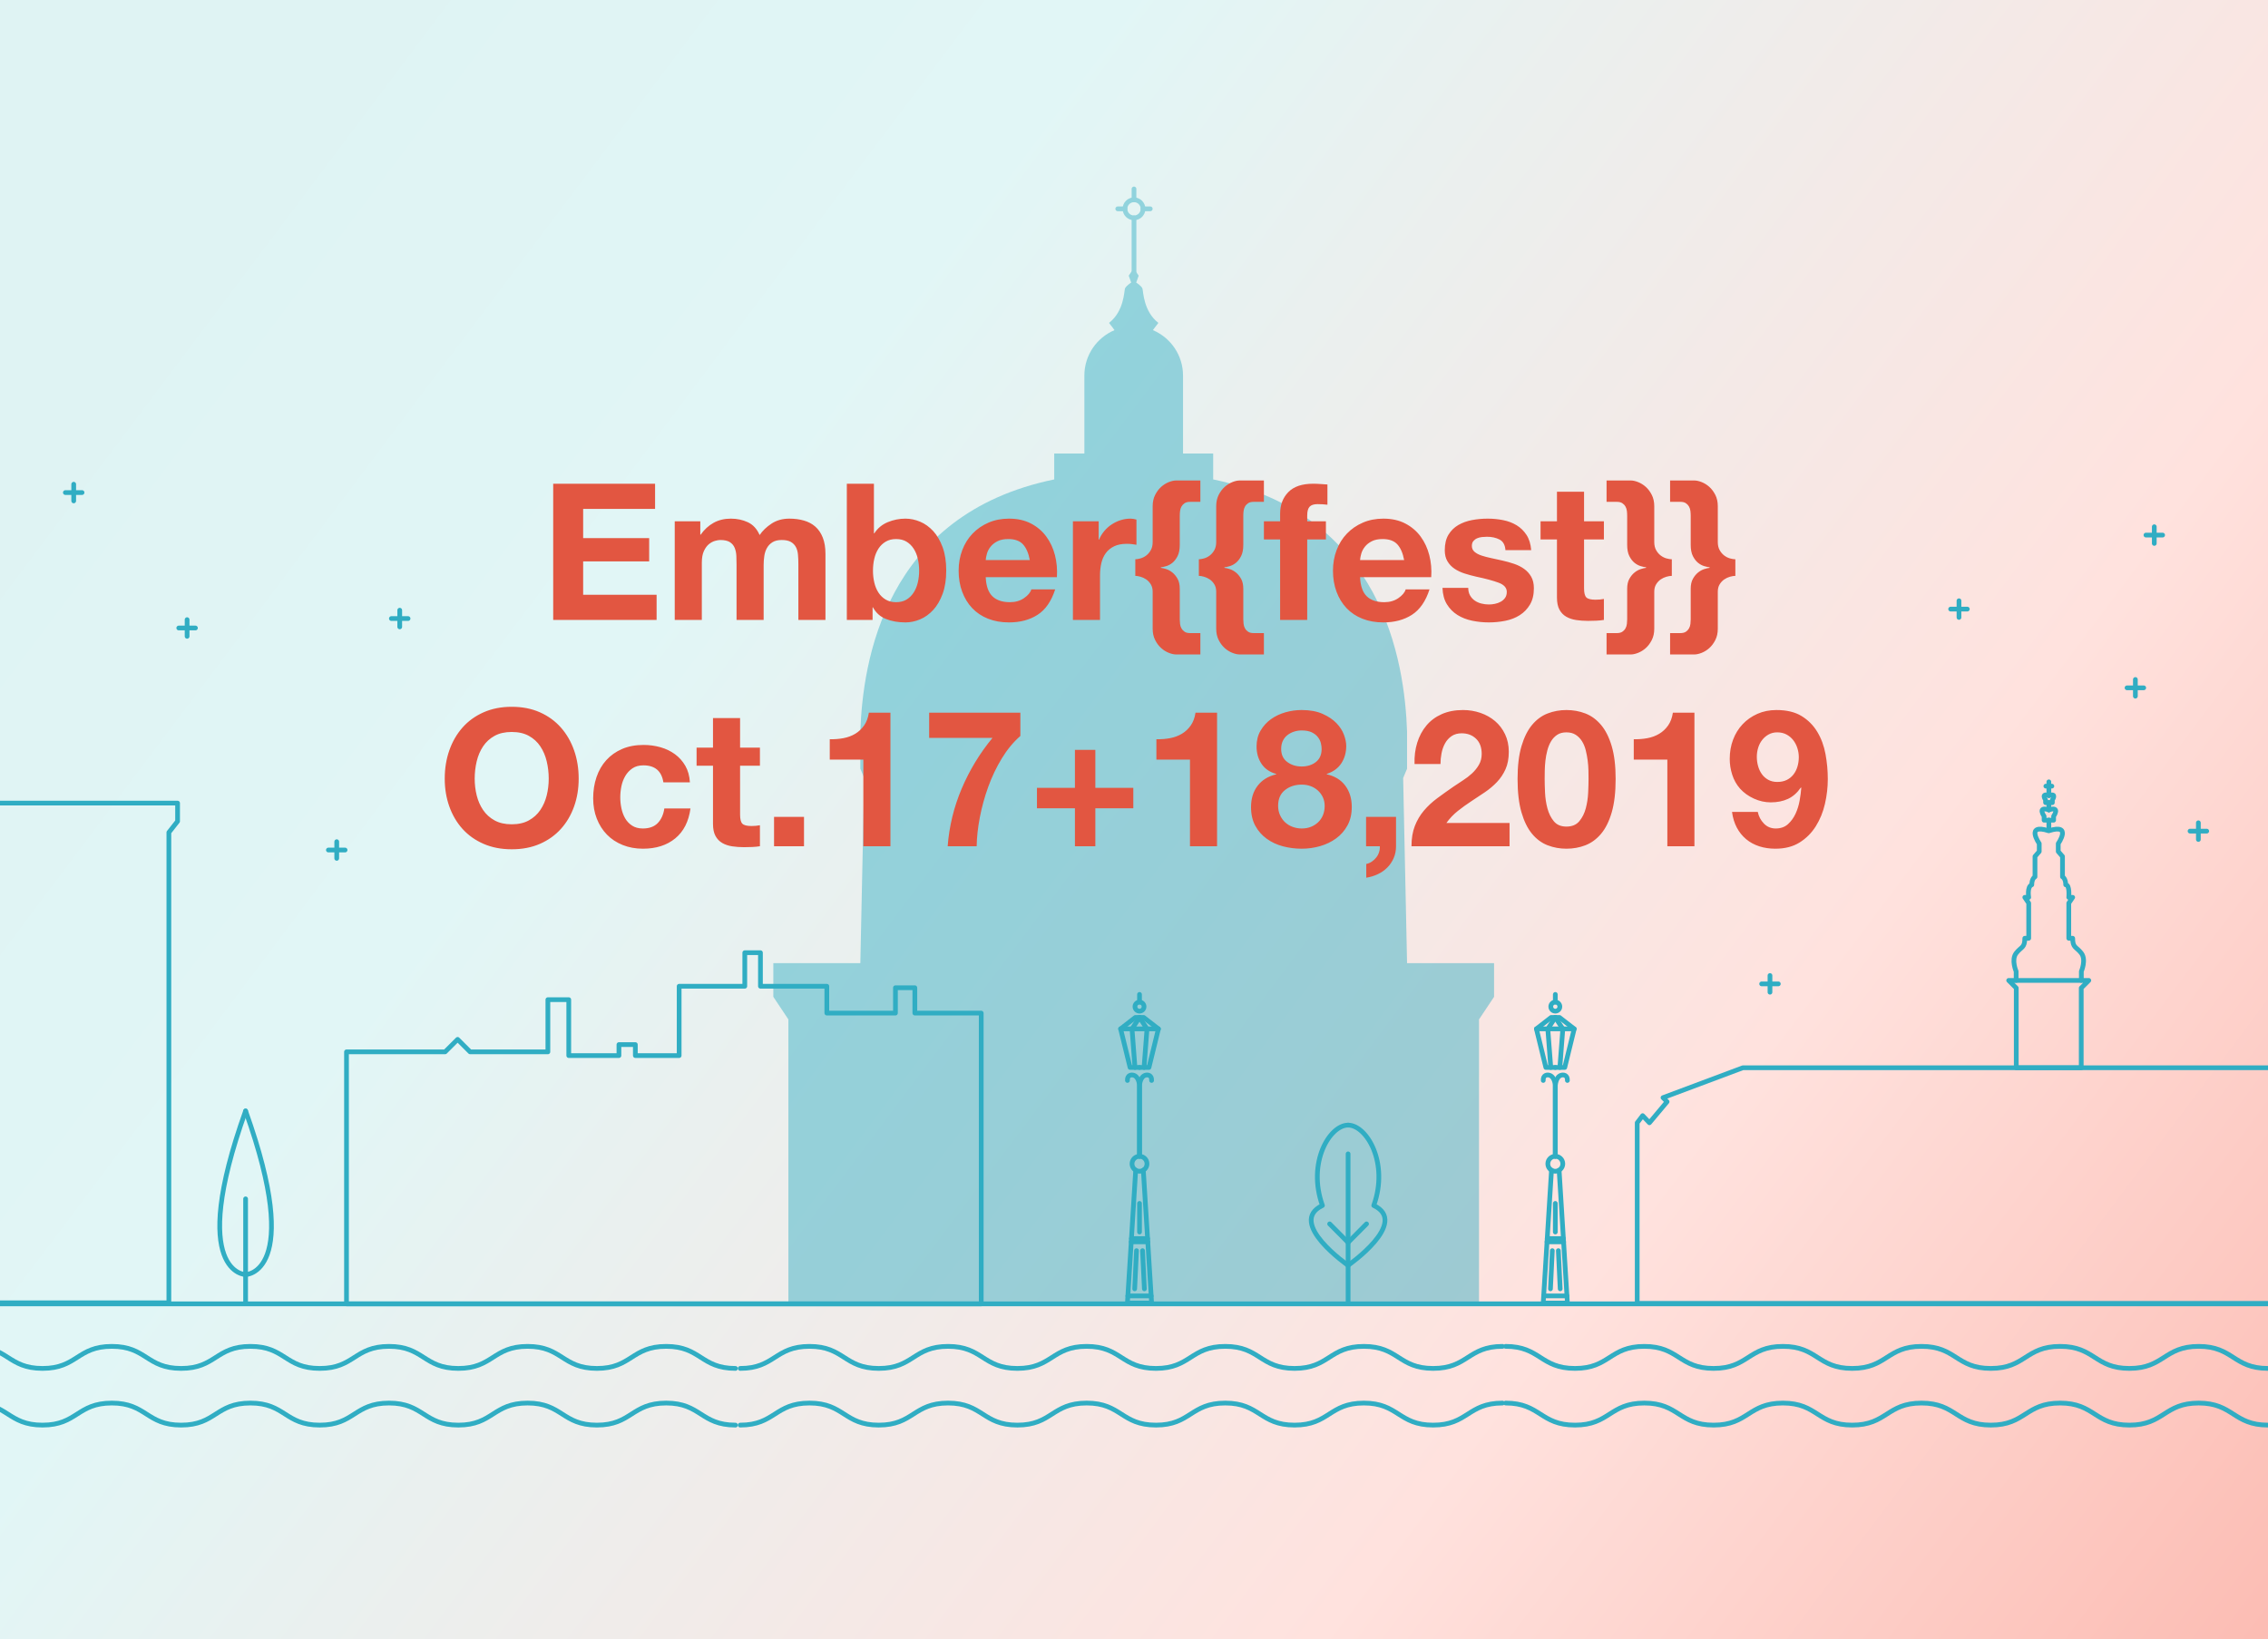<?xml version="1.0" encoding="UTF-8"?>
<svg width="1440px" height="1041px" viewBox="0 0 1440 1041" version="1.1" xmlns="http://www.w3.org/2000/svg" xmlns:xlink="http://www.w3.org/1999/xlink">
    <!-- Generator: Sketch 53.2 (72643) - https://sketchapp.com -->
    <title>Desktop HD</title>
    <desc>Created with Sketch.</desc>
    <defs>
        <linearGradient x1="1.092%" y1="24.467%" x2="199.513%" y2="132.161%" id="linearGradient-1">
            <stop stop-color="#DFF3F3" offset="0.042%"></stop>
            <stop stop-color="#E1F6F6" offset="13.685%"></stop>
            <stop stop-color="#FFE2DE" offset="38.066%"></stop>
            <stop stop-color="#FCBDB4" offset="54.001%"></stop>
            <stop stop-color="#FEE3EF" offset="71.371%"></stop>
            <stop stop-color="#FEE3EF" offset="100%"></stop>
        </linearGradient>
    </defs>
    <g id="Desktop-HD" stroke="none" stroke-width="1" fill="none" fill-rule="evenodd">
        <rect fill="#F8ECF1" x="0" y="0" width="1440" height="1041"></rect>
        <rect id="Mask" fill="url(#linearGradient-1)" x="0" y="0" width="1440" height="1041"></rect>
        <g id="Group-2" transform="translate(-18, 891)" stroke="#30ADC3" stroke-linecap="round" stroke-linejoin="round" stroke-width="3">
            <path d="M484.971,14 C462.977,14 462.977,0 440.982,0 C418.985,0 418.985,14 396.99,14 C374.989,14 374.989,0 352.988,0 C330.991,0 330.991,14 308.996,14 C286.998,14 286.998,0 264.997,0 C243,0 243,14 220.999,14 C198.998,14 198.998,0 176.997,0 C154.999,0 154.999,14 133.005,14 C111.001,14 111.001,0 88.997,0 C66.993,0 66.993,14 44.989,14 C22.979,14 22.979,0 0.971,0" id="Path-Copy"></path>
            <path d="M1457.971,14 C1435.977,14 1435.977,0 1413.982,0 C1391.985,0 1391.985,14 1369.99,14 C1347.989,14 1347.989,0 1325.988,0 C1303.991,0 1303.991,14 1281.996,14 C1259.998,14 1259.998,0 1237.997,0 C1216,0 1216,14 1193.999,14 C1171.998,14 1171.998,0 1149.997,0 C1127.999,0 1127.999,14 1106.005,14 C1084.001,14 1084.001,0 1061.997,0 C1039.993,0 1039.993,14 1017.989,14 C995.979,14 995.979,0 973.971,0" id="Path-Copy-3"></path>
            <path d="M971.971,14 C949.977,14 949.977,0 927.982,0 C905.985,0 905.985,14 883.99,14 C861.989,14 861.989,0 839.988,0 C817.991,0 817.991,14 795.996,14 C773.998,14 773.998,0 751.997,0 C730,0 730,14 707.999,14 C685.998,14 685.998,0 663.997,0 C641.999,0 641.999,14 620.005,14 C598.001,14 598.001,0 575.997,0 C553.993,0 553.993,14 531.989,14 C509.979,14 509.979,0 487.971,0" id="Path-Copy-2" transform="translate(729.971, 7) scale(-1, 1) translate(-729.971, -7) "></path>
        </g>
        <g id="Group-2-Copy" transform="translate(-18, 855)" stroke="#30ADC3" stroke-linecap="round" stroke-linejoin="round" stroke-width="3">
            <path d="M484.971,14 C462.977,14 462.977,0 440.982,0 C418.985,0 418.985,14 396.99,14 C374.989,14 374.989,0 352.988,0 C330.991,0 330.991,14 308.996,14 C286.998,14 286.998,0 264.997,0 C243,0 243,14 220.999,14 C198.998,14 198.998,0 176.997,0 C154.999,0 154.999,14 133.005,14 C111.001,14 111.001,0 88.997,0 C66.993,0 66.993,14 44.989,14 C22.979,14 22.979,0 0.971,0" id="Path-Copy"></path>
            <path d="M1457.971,14 C1435.977,14 1435.977,0 1413.982,0 C1391.985,0 1391.985,14 1369.99,14 C1347.989,14 1347.989,0 1325.988,0 C1303.991,0 1303.991,14 1281.996,14 C1259.998,14 1259.998,0 1237.997,0 C1216,0 1216,14 1193.999,14 C1171.998,14 1171.998,0 1149.997,0 C1127.999,0 1127.999,14 1106.005,14 C1084.001,14 1084.001,0 1061.997,0 C1039.993,0 1039.993,14 1017.989,14 C995.979,14 995.979,0 973.971,0" id="Path-Copy-3"></path>
            <path d="M971.971,14 C949.977,14 949.977,0 927.982,0 C905.985,0 905.985,14 883.99,14 C861.989,14 861.989,0 839.988,0 C817.991,0 817.991,14 795.996,14 C773.998,14 773.998,0 751.997,0 C730,0 730,14 707.999,14 C685.998,14 685.998,0 663.997,0 C641.999,0 641.999,14 620.005,14 C598.001,14 598.001,0 575.997,0 C553.993,0 553.993,14 531.989,14 C509.979,14 509.979,0 487.971,0" id="Path-Copy-2" transform="translate(729.971, 7) scale(-1, 1) translate(-729.971, -7) "></path>
        </g>
        <g id="Group" opacity="0.463" style="mix-blend-mode: darken;" transform="translate(491, 120)">
            <path d="M402.376,491.623 L399.891,374.072 L402.376,368.142 L402.376,344.632 C400.846,299.904 386.814,206.627 279.273,184.453 L279.273,168.016 L260.129,168.016 L260.129,118.51 C260.129,105.537 252.247,94.406 241.003,89.651 L241.003,89.651 C241.003,89.651 242.769,87.192 244.478,85.059 C234.906,77.604 234.933,64.988 234.36,63.268 C233.786,61.548 230.398,59.444 230.398,59.444 L231.979,55.05 L228.816,50.462 L225.648,55.05 L227.228,59.444 C227.228,59.444 223.84,61.548 223.267,63.268 C222.694,64.988 222.721,77.604 213.149,85.059 C214.856,87.192 216.624,89.651 216.624,89.651 C205.38,94.406 197.489,105.537 197.489,118.51 L197.489,168.016 L178.345,168.016 L178.345,184.453 C70.803,206.627 56.772,299.904 55.244,344.632 L55.244,368.142 L57.729,374.072 L55.244,491.623 L0,491.623 L0,513.031 L9.558,527.367 L9.558,707.253 L228.809,707.253 L448.062,707.253 L448.062,527.367 L457.618,513.031 L457.618,491.623 L402.376,491.623 Z" id="Fill-1" fill="#30ADC3"></path>
            <g id="Group-13" transform="translate(218.678, 0)" stroke="#30ADC3" stroke-linecap="round" stroke-linejoin="round" stroke-width="3">
                <path d="M10.322,18.35 L10.322,57.343" id="Stroke-1"></path>
                <path d="M10.322,0 L10.322,6.881" id="Stroke-3"></path>
                <path d="M16.057,12.616 L20.644,12.616" id="Stroke-5"></path>
                <path d="M0,12.616 L4.588,12.616" id="Stroke-7"></path>
                <path d="M16.057,12.616 C16.057,15.781 13.488,18.35 10.322,18.35 C7.154,18.35 4.588,15.781 4.588,12.616 C4.588,9.45 7.154,6.881 10.322,6.881 C13.488,6.881 16.057,9.45 16.057,12.616 Z" id="Stroke-9"></path>
            </g>
        </g>
        <g id="Group-38-Copy-2" transform="translate(975, 631)" stroke="#30ADC3" stroke-linecap="round" stroke-linejoin="round" stroke-width="3">
            <g id="Group-37">
                <path d="M4.834,55.131 C4.625,51.73 7.312,51.253 9,51.881 C12.366,53.135 12.5,58.628 12.5,58.628 L12.5,103.295" id="Stroke-1"></path>
                <polyline id="Stroke-3" points="12.5 15.125 9.833 15.125 0.5 22.374 6.5 46.877 12.5 46.877"></polyline>
                <polyline id="Stroke-5" points="12.5 15.125 15.167 15.125 24.5 22.374 18.5 46.877 12.5 46.877"></polyline>
                <path d="M20.166,55.131 C20.375,51.73 17.687,51.253 16,51.881 C12.634,53.135 12.5,58.628 12.5,58.628 L12.5,103.295" id="Stroke-7"></path>
                <path d="M15.375,8.249 C15.375,9.837 14.088,11.124 12.5,11.124 C10.913,11.124 9.625,9.837 9.625,8.249 C9.625,6.661 10.913,5.374 12.5,5.374 C14.088,5.374 15.375,6.661 15.375,8.249 Z" id="Stroke-9"></path>
                <path d="M12.5,5.374 L12.5,0.499" id="Stroke-11"></path>
                <path d="M17.25,108.045 C17.25,110.668 15.124,112.795 12.5,112.795 C9.877,112.795 7.75,110.668 7.75,108.045 C7.75,105.421 9.877,103.295 12.5,103.295 C15.124,103.295 17.25,105.421 17.25,108.045 Z" id="Stroke-13"></path>
                <polyline id="Stroke-15" points="10.077 112.125 4.822 196.503 12.499 196.503"></polyline>
                <polyline id="Stroke-17" points="14.922 112.125 20.177 196.503 12.5 196.503"></polyline>
                <path d="M0.5,22.374 L24.5,22.374" id="Stroke-19"></path>
                <polyline id="Stroke-21" points="9.612 46.877 7.737 22.374 12.5 15.125"></polyline>
                <polyline id="Stroke-23" points="15.388 46.877 17.263 22.374 12.5 15.125"></polyline>
                <path d="M17.627,155.547 L7.374,155.547" id="Stroke-25"></path>
                <path d="M7.244,157.633 L17.779,157.633" id="Stroke-27"></path>
                <path d="M12.5,151.378 L12.5,133.211" id="Stroke-29"></path>
                <path d="M5.105,191.963 L19.895,191.963" id="Stroke-31"></path>
                <path d="M10.592,163.211 L9.425,187.461" id="Stroke-33"></path>
                <path d="M14.43,163.211 L15.597,187.461" id="Stroke-35"></path>
            </g>
        </g>
        <g id="Group-4" transform="translate(-18, 510)" stroke="#30ADC3" stroke-linecap="round" stroke-linejoin="round" stroke-width="3">
            <polygon id="Stroke-1" points="65.375 317.32 125.219 317.32 125.219 18.607 130.75 11.566 130.75 -2.84217094e-14 65.375 -2.84217094e-14 0 -2.84217094e-14 0 11.566 5.531 18.607 5.531 317.32"></polygon>
        </g>
        <g id="Group-38-Copy" transform="translate(711, 631)" stroke="#30ADC3" stroke-linecap="round" stroke-linejoin="round" stroke-width="3">
            <g id="Group-37">
                <path d="M4.834,55.131 C4.625,51.73 7.312,51.253 9,51.881 C12.366,53.135 12.5,58.628 12.5,58.628 L12.5,103.295" id="Stroke-1"></path>
                <polyline id="Stroke-3" points="12.5 15.125 9.833 15.125 0.5 22.374 6.5 46.877 12.5 46.877"></polyline>
                <polyline id="Stroke-5" points="12.5 15.125 15.167 15.125 24.5 22.374 18.5 46.877 12.5 46.877"></polyline>
                <path d="M20.166,55.131 C20.375,51.73 17.687,51.253 16,51.881 C12.634,53.135 12.5,58.628 12.5,58.628 L12.5,103.295" id="Stroke-7"></path>
                <path d="M15.375,8.249 C15.375,9.837 14.088,11.124 12.5,11.124 C10.913,11.124 9.625,9.837 9.625,8.249 C9.625,6.661 10.913,5.374 12.5,5.374 C14.088,5.374 15.375,6.661 15.375,8.249 Z" id="Stroke-9"></path>
                <path d="M12.5,5.374 L12.5,0.499" id="Stroke-11"></path>
                <path d="M17.25,108.045 C17.25,110.668 15.124,112.795 12.5,112.795 C9.877,112.795 7.75,110.668 7.75,108.045 C7.75,105.421 9.877,103.295 12.5,103.295 C15.124,103.295 17.25,105.421 17.25,108.045 Z" id="Stroke-13"></path>
                <polyline id="Stroke-15" points="10.077 112.125 4.822 196.503 12.499 196.503"></polyline>
                <polyline id="Stroke-17" points="14.922 112.125 20.177 196.503 12.5 196.503"></polyline>
                <path d="M0.5,22.374 L24.5,22.374" id="Stroke-19"></path>
                <polyline id="Stroke-21" points="9.612 46.877 7.737 22.374 12.5 15.125"></polyline>
                <polyline id="Stroke-23" points="15.388 46.877 17.263 22.374 12.5 15.125"></polyline>
                <path d="M17.627,155.547 L7.374,155.547" id="Stroke-25"></path>
                <path d="M7.244,157.633 L17.779,157.633" id="Stroke-27"></path>
                <path d="M12.5,151.378 L12.5,133.211" id="Stroke-29"></path>
                <path d="M5.105,191.963 L19.895,191.963" id="Stroke-31"></path>
                <path d="M10.592,163.211 L9.425,187.461" id="Stroke-33"></path>
                <path d="M14.43,163.211 L15.597,187.461" id="Stroke-35"></path>
            </g>
        </g>
        <g id="Group-5" transform="translate(1039, 496)" stroke="#30ADC3" stroke-linecap="round" stroke-linejoin="round" stroke-width="3">
            <g id="Group-7">
                <path d="M261.791,31.6 C276.882,26.713 267.827,39.684 267.827,39.684 L267.827,44.751 L270.522,47.877 L270.522,60.812 C270.522,60.812 272.57,61.782 272.57,65.878 C275.265,65.878 274.511,73.855 274.511,73.855 L276.989,73.855 L274.511,77.52 L274.511,99.833 L276.989,99.833 C276.989,106.085 279.253,105.115 282.487,109.319 C285.721,113.523 282.487,120.853 282.487,120.853 L282.487,126.602 L287.229,126.602 L282.415,131.416 L282.415,182.079 L241.166,182.079 L241.166,131.416 L236.352,126.602 L241.095,126.602 L241.095,120.853 C241.095,120.853 237.86,113.523 241.095,109.319 C244.328,105.115 246.592,106.085 246.592,99.833 L249.071,99.833 L249.071,77.52 L246.592,73.855 L249.071,73.855 C249.071,73.855 247.886,67.172 251.012,65.878 C251.012,61.782 253.06,60.812 253.06,60.812 L253.06,47.877 L255.754,44.751 L255.754,39.684 C255.754,39.684 246.699,26.713 261.791,31.6" id="Stroke-1"></path>
                <g id="Group-17" transform="translate(257, 0)">
                    <path d="M4.865,18.291 C-2.681,15.848 1.846,22.333 1.846,22.333 L1.846,24.867 L4.865,24.867" id="Stroke-1"></path>
                    <path d="M4.865,9.162 C-0.353,7.473 2.778,11.957 2.778,11.957 L2.778,13.708 L4.865,13.708" id="Stroke-3"></path>
                    <path d="M8.019,9.162 C2.801,7.473 5.932,11.957 5.932,11.957 L5.932,13.708 L8.019,13.708" id="Stroke-3-Copy" transform="translate(6.509, 11.244) scale(-1, 1) translate(-6.509, -11.244) "></path>
                    <path d="M4.865,24.868 L4.865,29.529" id="Stroke-5"></path>
                    <path d="M4.865,13.707 L4.865,18.291" id="Stroke-7"></path>
                    <path d="M4.865,0.5 L4.865,9.162" id="Stroke-9"></path>
                    <path d="M2.961,3.231 L6.77,3.231" id="Stroke-11"></path>
                    <path d="M4.865,18.291 C12.41,15.848 7.883,22.333 7.883,22.333 L7.883,24.867 L4.865,24.867" id="Stroke-13"></path>
                </g>
                <path d="M282.488,126.602 L241.095,126.602" id="Stroke-3"></path>
                <polygon id="Stroke-5" points="261.791 331.697 523.082 331.697 523.082 217.005 519.633 212.477 515.319 217.005 504.11 203.638 506.697 201.051 456.034 182.08 261.791 182.08 67.547 182.08 16.884 201.051 19.471 203.638 8.262 217.005 3.949 212.477 0.499 217.005 0.499 331.697"></polygon>
            </g>
        </g>
        <g id="Group-11" transform="translate(832, 714)" stroke="#30ADC3" stroke-linecap="round" stroke-linejoin="round" stroke-width="3">
            <path d="M23.933,89.553 C23.933,89.553 -15.161,62.401 7.642,51.541 C-2.13,24.39 12.216,0.499 23.933,0.499" id="Stroke-1"></path>
            <path d="M23.933,89.553 C23.933,89.553 63.026,62.401 40.223,51.541 C49.996,24.39 35.65,0.499 23.933,0.499" id="Stroke-3"></path>
            <path d="M23.933,18.755 L23.933,113.409" id="Stroke-5"></path>
            <path d="M35.648,63.223 L23.932,75.015" id="Stroke-7"></path>
            <path d="M12.216,63.223 L23.933,75.015" id="Stroke-9"></path>
        </g>
        <polygon id="Stroke-1" stroke="#30ADC3" stroke-width="3" stroke-linecap="round" stroke-linejoin="round" points="282.615 667.971 220 667.971 220 828 623 828 623 643.351 580.853 643.351 580.853 627.252 568.54 627.252 568.54 643.351 524.973 643.351 524.973 626.307 482.824 626.307 482.824 605 472.88 605 472.88 626.307 431.208 626.307 431.208 670.338 403.396 670.338 403.396 663.357 392.973 663.357 392.973 670.338 361.121 670.338 361.121 634.829 347.862 634.829 347.862 667.971 298.478 667.971 290.561 660.052"></polygon>
        <g id="Group-8" transform="translate(139, 705)" stroke="#30ADC3" stroke-linecap="round" stroke-linejoin="round" stroke-width="3">
            <g id="Group-7">
                <path d="M16.936,122.552 L16.936,56.321" id="Stroke-1"></path>
                <path d="M16.932,104.379 C17.318,104.495 -20.233,104.379 16.932,0.5" id="Stroke-3"></path>
                <path d="M16.939,104.379 C16.553,104.495 54.106,104.379 16.939,0.5" id="Stroke-5"></path>
            </g>
        </g>
        <path d="M-4.4408921e-16,828 L1440.029,828" id="Line" stroke="#30ADC3" stroke-width="3" stroke-linecap="round" stroke-linejoin="round"></path>
        <g id="Group-3" style="mix-blend-mode: darken;" transform="translate(277, 275)" fill="#E25641" fill-rule="nonzero">
            <path d="M74.237,32.187 L138.925,32.187 L138.925,48.177 L93.256,48.177 L93.256,66.711 L135.17,66.711 L135.17,81.49 L93.256,81.49 L93.256,102.69 L139.894,102.69 L139.894,118.68 L74.237,118.68 L74.237,32.187 Z M151.403,56.051 L167.635,56.051 L167.635,64.531 L167.877,64.531 C170.139,61.301 172.864,58.797 176.054,57.02 C179.244,55.244 182.899,54.355 187.017,54.355 C190.974,54.355 194.588,55.122 197.859,56.657 C201.13,58.191 203.613,60.897 205.309,64.773 C207.167,62.027 209.69,59.605 212.88,57.505 C216.07,55.405 219.846,54.355 224.207,54.355 C227.518,54.355 230.587,54.759 233.413,55.567 C236.24,56.374 238.663,57.666 240.682,59.443 C242.701,61.22 244.275,63.542 245.406,66.409 C246.537,69.276 247.102,72.728 247.102,76.766 L247.102,118.68 L229.9,118.68 L229.9,83.186 C229.9,81.086 229.82,79.108 229.658,77.25 C229.497,75.393 229.052,73.778 228.326,72.405 C227.599,71.032 226.529,69.942 225.115,69.134 C223.702,68.327 221.784,67.923 219.361,67.923 C216.938,67.923 214.98,68.387 213.486,69.316 C211.992,70.245 210.821,71.456 209.973,72.95 C209.125,74.444 208.56,76.14 208.277,78.038 C207.994,79.936 207.853,81.854 207.853,83.792 L207.853,118.68 L190.651,118.68 L190.651,83.55 C190.651,81.692 190.611,79.855 190.53,78.038 C190.45,76.221 190.106,74.545 189.501,73.011 C188.895,71.476 187.885,70.245 186.472,69.316 C185.059,68.387 182.979,67.923 180.234,67.923 C179.426,67.923 178.356,68.104 177.023,68.468 C175.691,68.831 174.399,69.518 173.147,70.527 C171.895,71.537 170.825,72.99 169.937,74.888 C169.048,76.786 168.604,79.269 168.604,82.338 L168.604,118.68 L151.403,118.68 L151.403,56.051 Z M306.581,87.426 C306.581,84.761 306.298,82.217 305.733,79.794 C305.168,77.372 304.279,75.231 303.068,73.374 C301.857,71.517 300.342,70.043 298.525,68.952 C296.708,67.862 294.508,67.317 291.923,67.317 C289.42,67.317 287.239,67.862 285.382,68.952 C283.524,70.043 281.99,71.517 280.778,73.374 C279.567,75.231 278.679,77.372 278.113,79.794 C277.548,82.217 277.265,84.761 277.265,87.426 C277.265,90.01 277.548,92.514 278.113,94.937 C278.679,97.359 279.567,99.5 280.778,101.357 C281.99,103.214 283.524,104.688 285.382,105.779 C287.239,106.869 289.42,107.414 291.923,107.414 C294.508,107.414 296.708,106.869 298.525,105.779 C300.342,104.688 301.857,103.214 303.068,101.357 C304.279,99.5 305.168,97.359 305.733,94.937 C306.298,92.514 306.581,90.01 306.581,87.426 Z M260.669,32.187 L277.871,32.187 L277.871,63.683 L278.113,63.683 C280.213,60.453 283.06,58.09 286.654,56.596 C290.247,55.102 293.983,54.355 297.859,54.355 C301.009,54.355 304.118,55.001 307.187,56.293 C310.256,57.586 313.021,59.564 315.485,62.229 C317.948,64.894 319.947,68.306 321.481,72.465 C323.015,76.625 323.783,81.571 323.783,87.305 C323.783,93.039 323.015,97.985 321.481,102.144 C319.947,106.304 317.948,109.716 315.485,112.381 C313.021,115.046 310.256,117.024 307.187,118.316 C304.118,119.609 301.009,120.255 297.859,120.255 C293.256,120.255 289.137,119.528 285.503,118.074 C281.869,116.62 279.123,114.157 277.265,110.685 L277.023,110.685 L277.023,118.68 L260.669,118.68 L260.669,32.187 Z M376.841,80.642 C376.034,76.281 374.6,72.97 372.541,70.709 C370.482,68.448 367.352,67.317 363.153,67.317 C360.407,67.317 358.125,67.781 356.308,68.71 C354.491,69.639 353.038,70.79 351.947,72.163 C350.857,73.536 350.09,74.989 349.646,76.524 C349.202,78.058 348.939,79.431 348.858,80.642 L376.841,80.642 Z M348.858,91.545 C349.101,97.117 350.514,101.155 353.098,103.659 C355.682,106.162 359.397,107.414 364.243,107.414 C367.716,107.414 370.704,106.546 373.207,104.809 C375.711,103.073 377.245,101.236 377.81,99.298 L392.953,99.298 C390.53,106.808 386.815,112.179 381.808,115.409 C376.801,118.639 370.744,120.255 363.637,120.255 C358.711,120.255 354.269,119.467 350.312,117.892 C346.355,116.318 343.003,114.077 340.257,111.169 C337.512,108.262 335.392,104.789 333.898,100.751 C332.404,96.713 331.657,92.272 331.657,87.426 C331.657,82.742 332.424,78.381 333.958,74.343 C335.493,70.305 337.673,66.812 340.5,63.865 C343.326,60.917 346.698,58.595 350.615,56.899 C354.532,55.203 358.872,54.355 363.637,54.355 C368.967,54.355 373.611,55.385 377.568,57.444 C381.525,59.504 384.776,62.27 387.32,65.742 C389.864,69.215 391.701,73.172 392.832,77.614 C393.962,82.056 394.366,86.699 394.043,91.545 L348.858,91.545 Z M404.219,56.051 L420.572,56.051 L420.572,67.681 L420.815,67.681 C421.622,65.742 422.712,63.945 424.085,62.29 C425.458,60.634 427.033,59.221 428.81,58.05 C430.586,56.879 432.484,55.97 434.503,55.324 C436.522,54.678 438.622,54.355 440.802,54.355 C441.933,54.355 443.185,54.557 444.558,54.961 L444.558,70.951 C443.75,70.79 442.781,70.648 441.65,70.527 C440.52,70.406 439.43,70.346 438.38,70.346 C435.23,70.346 432.565,70.87 430.385,71.92 C428.204,72.97 426.448,74.404 425.115,76.221 C423.782,78.038 422.834,80.158 422.268,82.581 C421.703,85.003 421.42,87.628 421.42,90.455 L421.42,118.68 L404.219,118.68 L404.219,56.051 Z M485.139,43.695 L478.598,43.695 C477.144,43.695 475.993,43.978 475.145,44.543 C474.297,45.108 473.631,45.815 473.146,46.663 C472.662,47.511 472.359,48.46 472.238,49.51 C472.117,50.56 472.056,51.569 472.056,52.538 L472.056,70.951 C472.056,73.939 471.592,76.342 470.663,78.159 C469.734,79.976 468.644,81.389 467.392,82.399 C466.141,83.408 464.828,84.115 463.455,84.519 C462.082,84.923 460.952,85.165 460.063,85.246 L460.063,85.609 C460.952,85.69 462.082,85.952 463.455,86.396 C464.828,86.841 466.141,87.567 467.392,88.577 C468.644,89.586 469.734,90.919 470.663,92.574 C471.592,94.23 472.056,96.35 472.056,98.934 L472.056,118.316 C472.056,119.205 472.117,120.174 472.238,121.224 C472.359,122.274 472.662,123.223 473.146,124.07 C473.631,124.918 474.297,125.625 475.145,126.19 C475.993,126.756 477.144,127.038 478.598,127.038 L485.139,127.038 L485.139,140.606 L469.755,140.606 C468.382,140.606 466.827,140.263 465.091,139.576 C463.354,138.89 461.739,137.88 460.245,136.548 C458.751,135.215 457.479,133.519 456.429,131.46 C455.379,129.401 454.854,126.998 454.854,124.252 L454.854,100.751 C454.854,98.894 454.451,97.319 453.643,96.027 C452.836,94.735 451.866,93.705 450.736,92.938 C449.605,92.171 448.394,91.605 447.102,91.242 C445.809,90.879 444.719,90.697 443.831,90.697 L443.831,80.158 C444.719,80.158 445.809,79.976 447.102,79.613 C448.394,79.249 449.605,78.644 450.736,77.796 C451.866,76.948 452.836,75.817 453.643,74.404 C454.451,72.99 454.854,71.274 454.854,69.255 L454.854,46.481 C454.854,43.735 455.379,41.333 456.429,39.274 C457.479,37.214 458.751,35.518 460.245,34.186 C461.739,32.853 463.354,31.844 465.091,31.157 C466.827,30.471 468.382,30.128 469.755,30.128 L485.139,30.128 L485.139,43.695 Z M525.478,43.695 L518.937,43.695 C517.483,43.695 516.332,43.978 515.484,44.543 C514.636,45.108 513.97,45.815 513.486,46.663 C513.001,47.511 512.698,48.46 512.577,49.51 C512.456,50.56 512.395,51.569 512.395,52.538 L512.395,70.951 C512.395,73.939 511.931,76.342 511.002,78.159 C510.073,79.976 508.983,81.389 507.731,82.399 C506.48,83.408 505.167,84.115 503.794,84.519 C502.422,84.923 501.291,85.165 500.403,85.246 L500.403,85.609 C501.291,85.69 502.422,85.952 503.794,86.396 C505.167,86.841 506.48,87.567 507.731,88.577 C508.983,89.586 510.073,90.919 511.002,92.574 C511.931,94.23 512.395,96.35 512.395,98.934 L512.395,118.316 C512.395,119.205 512.456,120.174 512.577,121.224 C512.698,122.274 513.001,123.223 513.486,124.07 C513.97,124.918 514.636,125.625 515.484,126.19 C516.332,126.756 517.483,127.038 518.937,127.038 L525.478,127.038 L525.478,140.606 L510.094,140.606 C508.721,140.606 507.166,140.263 505.43,139.576 C503.693,138.89 502.078,137.88 500.584,136.548 C499.09,135.215 497.818,133.519 496.768,131.46 C495.719,129.401 495.194,126.998 495.194,124.252 L495.194,100.751 C495.194,98.894 494.79,97.319 493.982,96.027 C493.175,94.735 492.206,93.705 491.075,92.938 C489.944,92.171 488.733,91.605 487.441,91.242 C486.149,90.879 485.058,90.697 484.17,90.697 L484.17,80.158 C485.058,80.158 486.149,79.976 487.441,79.613 C488.733,79.249 489.944,78.644 491.075,77.796 C492.206,76.948 493.175,75.817 493.982,74.404 C494.79,72.99 495.194,71.274 495.194,69.255 L495.194,46.481 C495.194,43.735 495.719,41.333 496.768,39.274 C497.818,37.214 499.09,35.518 500.584,34.186 C502.078,32.853 503.693,31.844 505.43,31.157 C507.166,30.471 508.721,30.128 510.094,30.128 L525.478,30.128 L525.478,43.695 Z M535.775,67.559 L525.478,67.559 L525.478,56.051 L535.775,56.051 L535.775,51.206 C535.775,45.633 537.511,41.07 540.984,37.517 C544.457,33.964 549.706,32.187 556.732,32.187 C558.266,32.187 559.801,32.247 561.335,32.369 C562.87,32.49 564.364,32.591 565.817,32.671 L565.817,45.512 C563.798,45.27 561.699,45.149 559.518,45.149 C557.176,45.149 555.5,45.694 554.491,46.784 C553.481,47.874 552.977,49.712 552.977,52.296 L552.977,56.051 L564.848,56.051 L564.848,67.559 L552.977,67.559 L552.977,118.68 L535.775,118.68 L535.775,67.559 Z M614.515,80.642 C613.707,76.281 612.274,72.97 610.215,70.709 C608.155,68.448 605.026,67.317 600.826,67.317 C598.081,67.317 595.799,67.781 593.982,68.71 C592.165,69.639 590.711,70.79 589.621,72.163 C588.531,73.536 587.764,74.989 587.319,76.524 C586.875,78.058 586.613,79.431 586.532,80.642 L614.515,80.642 Z M586.532,91.545 C586.774,97.117 588.188,101.155 590.772,103.659 C593.356,106.162 597.071,107.414 601.917,107.414 C605.389,107.414 608.377,106.546 610.881,104.809 C613.384,103.073 614.919,101.236 615.484,99.298 L630.626,99.298 C628.204,106.808 624.489,112.179 619.482,115.409 C614.475,118.639 608.418,120.255 601.311,120.255 C596.385,120.255 591.943,119.467 587.986,117.892 C584.028,116.318 580.677,114.077 577.931,111.169 C575.185,108.262 573.065,104.789 571.571,100.751 C570.077,96.713 569.33,92.272 569.33,87.426 C569.33,82.742 570.098,78.381 571.632,74.343 C573.166,70.305 575.347,66.812 578.173,63.865 C581,60.917 584.372,58.595 588.289,56.899 C592.205,55.203 596.546,54.355 601.311,54.355 C606.641,54.355 611.285,55.385 615.242,57.444 C619.199,59.504 622.45,62.27 624.994,65.742 C627.537,69.215 629.375,73.172 630.505,77.614 C631.636,82.056 632.04,86.699 631.717,91.545 L586.532,91.545 Z M655.218,98.329 C655.218,100.186 655.601,101.781 656.368,103.114 C657.136,104.446 658.125,105.536 659.336,106.384 C660.548,107.232 661.941,107.858 663.516,108.262 C665.09,108.666 666.726,108.868 668.422,108.868 C669.633,108.868 670.905,108.726 672.238,108.444 C673.57,108.161 674.781,107.717 675.872,107.111 C676.962,106.505 677.87,105.698 678.597,104.688 C679.324,103.679 679.688,102.407 679.688,100.872 C679.688,98.288 677.971,96.35 674.539,95.058 C671.107,93.766 666.322,92.474 660.184,91.181 C657.681,90.616 655.238,89.95 652.855,89.183 C650.473,88.415 648.353,87.406 646.496,86.154 C644.638,84.902 643.144,83.328 642.013,81.43 C640.883,79.532 640.318,77.21 640.318,74.464 C640.318,70.426 641.105,67.115 642.68,64.531 C644.255,61.947 646.334,59.907 648.918,58.413 C651.503,56.919 654.41,55.87 657.64,55.264 C660.871,54.658 664.182,54.355 667.574,54.355 C670.966,54.355 674.256,54.678 677.446,55.324 C680.636,55.97 683.483,57.061 685.987,58.595 C688.49,60.13 690.57,62.169 692.225,64.713 C693.881,67.257 694.87,70.467 695.193,74.343 L678.84,74.343 C678.597,71.032 677.346,68.791 675.084,67.62 C672.823,66.449 670.158,65.863 667.089,65.863 C666.12,65.863 665.07,65.924 663.94,66.045 C662.809,66.166 661.779,66.429 660.851,66.833 C659.922,67.236 659.134,67.822 658.488,68.589 C657.842,69.356 657.519,70.386 657.519,71.678 C657.519,73.213 658.085,74.464 659.215,75.433 C660.346,76.402 661.82,77.19 663.637,77.796 C665.454,78.401 667.533,78.946 669.875,79.431 C672.217,79.916 674.6,80.44 677.022,81.006 C679.526,81.571 681.969,82.258 684.351,83.065 C686.734,83.873 688.854,84.943 690.711,86.275 C692.569,87.608 694.063,89.263 695.193,91.242 C696.324,93.221 696.889,95.663 696.889,98.571 C696.889,102.69 696.061,106.142 694.406,108.928 C692.75,111.714 690.59,113.955 687.925,115.651 C685.26,117.347 682.211,118.538 678.779,119.225 C675.347,119.911 671.854,120.255 668.301,120.255 C664.666,120.255 661.113,119.891 657.64,119.164 C654.168,118.438 651.079,117.226 648.373,115.53 C645.668,113.834 643.447,111.593 641.711,108.807 C639.974,106.021 639.025,102.528 638.864,98.329 L655.218,98.329 Z M728.749,56.051 L741.347,56.051 L741.347,67.559 L728.749,67.559 L728.749,98.571 C728.749,101.478 729.233,103.416 730.202,104.385 C731.171,105.355 733.11,105.839 736.017,105.839 C736.986,105.839 737.915,105.799 738.803,105.718 C739.691,105.637 740.539,105.516 741.347,105.355 L741.347,118.68 C739.893,118.922 738.278,119.084 736.501,119.164 C734.725,119.245 732.988,119.286 731.293,119.286 C728.627,119.286 726.104,119.104 723.721,118.74 C721.339,118.377 719.239,117.67 717.422,116.62 C715.605,115.571 714.172,114.077 713.122,112.138 C712.072,110.2 711.547,107.656 711.547,104.507 L711.547,67.559 L701.129,67.559 L701.129,56.051 L711.547,56.051 L711.547,37.275 L728.749,37.275 L728.749,56.051 Z M743.043,127.038 L749.584,127.038 C751.038,127.038 752.189,126.756 753.037,126.19 C753.885,125.625 754.551,124.918 755.036,124.07 C755.52,123.223 755.823,122.274 755.944,121.224 C756.065,120.174 756.126,119.205 756.126,118.316 L756.126,98.934 C756.126,96.35 756.59,94.23 757.519,92.574 C758.448,90.919 759.538,89.586 760.79,88.577 C762.042,87.567 763.354,86.841 764.727,86.396 C766.1,85.952 767.23,85.69 768.119,85.609 L768.119,85.246 C767.23,85.165 766.1,84.923 764.727,84.519 C763.354,84.115 762.042,83.408 760.79,82.399 C759.538,81.389 758.448,79.976 757.519,78.159 C756.59,76.342 756.126,73.939 756.126,70.951 L756.126,52.538 C756.126,51.569 756.065,50.56 755.944,49.51 C755.823,48.46 755.52,47.511 755.036,46.663 C754.551,45.815 753.885,45.108 753.037,44.543 C752.189,43.978 751.038,43.695 749.584,43.695 L743.043,43.695 L743.043,30.128 L758.428,30.128 C759.8,30.128 761.355,30.471 763.091,31.157 C764.828,31.844 766.443,32.853 767.937,34.186 C769.431,35.518 770.703,37.214 771.753,39.274 C772.803,41.333 773.328,43.735 773.328,46.481 L773.328,69.255 C773.328,71.274 773.731,72.99 774.539,74.404 C775.347,75.817 776.316,76.948 777.446,77.796 C778.577,78.644 779.788,79.249 781.08,79.613 C782.373,79.976 783.503,80.158 784.472,80.158 L784.472,90.697 C783.503,90.697 782.373,90.879 781.08,91.242 C779.788,91.605 778.577,92.171 777.446,92.938 C776.316,93.705 775.347,94.735 774.539,96.027 C773.731,97.319 773.328,98.894 773.328,100.751 L773.328,124.252 C773.328,126.998 772.803,129.401 771.753,131.46 C770.703,133.519 769.431,135.215 767.937,136.548 C766.443,137.88 764.828,138.89 763.091,139.576 C761.355,140.263 759.8,140.606 758.428,140.606 L743.043,140.606 L743.043,127.038 Z M783.382,127.038 L789.924,127.038 C791.377,127.038 792.528,126.756 793.376,126.19 C794.224,125.625 794.89,124.918 795.375,124.07 C795.859,123.223 796.162,122.274 796.283,121.224 C796.404,120.174 796.465,119.205 796.465,118.316 L796.465,98.934 C796.465,96.35 796.929,94.23 797.858,92.574 C798.787,90.919 799.877,89.586 801.129,88.577 C802.381,87.567 803.693,86.841 805.066,86.396 C806.439,85.952 807.569,85.69 808.458,85.609 L808.458,85.246 C807.569,85.165 806.439,84.923 805.066,84.519 C803.693,84.115 802.381,83.408 801.129,82.399 C799.877,81.389 798.787,79.976 797.858,78.159 C796.929,76.342 796.465,73.939 796.465,70.951 L796.465,52.538 C796.465,51.569 796.404,50.56 796.283,49.51 C796.162,48.46 795.859,47.511 795.375,46.663 C794.89,45.815 794.224,45.108 793.376,44.543 C792.528,43.978 791.377,43.695 789.924,43.695 L783.382,43.695 L783.382,30.128 L798.767,30.128 C800.14,30.128 801.694,30.471 803.431,31.157 C805.167,31.844 806.782,32.853 808.276,34.186 C809.77,35.518 811.042,37.214 812.092,39.274 C813.142,41.333 813.667,43.735 813.667,46.481 L813.667,69.255 C813.667,71.274 814.071,72.99 814.878,74.404 C815.686,75.817 816.655,76.948 817.785,77.796 C818.916,78.644 820.127,79.249 821.42,79.613 C822.712,79.976 823.842,80.158 824.811,80.158 L824.811,90.697 C823.842,90.697 822.712,90.879 821.42,91.242 C820.127,91.605 818.916,92.171 817.785,92.938 C816.655,93.705 815.686,94.735 814.878,96.027 C814.071,97.319 813.667,98.894 813.667,100.751 L813.667,124.252 C813.667,126.998 813.142,129.401 812.092,131.46 C811.042,133.519 809.77,135.215 808.276,136.548 C806.782,137.88 805.167,138.89 803.431,139.576 C801.694,140.263 800.14,140.606 798.767,140.606 L783.382,140.606 L783.382,127.038 Z" id="Ember{{fest}}" style="mix-blend-mode: darken;"></path>
            <path d="M24.392,219.507 C24.392,223.141 24.816,226.674 25.664,230.107 C26.512,233.539 27.865,236.628 29.722,239.374 C31.579,242.12 34.002,244.32 36.99,245.976 C39.978,247.631 43.613,248.459 47.893,248.459 C52.173,248.459 55.807,247.631 58.795,245.976 C61.783,244.32 64.206,242.12 66.064,239.374 C67.921,236.628 69.274,233.539 70.122,230.107 C70.97,226.674 71.394,223.141 71.394,219.507 C71.394,215.711 70.97,212.037 70.122,208.484 C69.274,204.93 67.921,201.76 66.064,198.974 C64.206,196.188 61.783,193.967 58.795,192.312 C55.807,190.656 52.173,189.828 47.893,189.828 C43.613,189.828 39.978,190.656 36.99,192.312 C34.002,193.967 31.579,196.188 29.722,198.974 C27.865,201.76 26.512,204.93 25.664,208.484 C24.816,212.037 24.392,215.711 24.392,219.507 Z M5.373,219.507 C5.373,213.046 6.342,207.05 8.281,201.518 C10.219,195.986 13.005,191.161 16.639,187.042 C20.273,182.923 24.735,179.693 30.025,177.351 C35.315,175.009 41.271,173.838 47.893,173.838 C54.596,173.838 60.572,175.009 65.821,177.351 C71.071,179.693 75.512,182.923 79.147,187.042 C82.781,191.161 85.567,195.986 87.505,201.518 C89.443,207.05 90.412,213.046 90.412,219.507 C90.412,225.806 89.443,231.682 87.505,237.133 C85.567,242.584 82.781,247.329 79.147,251.367 C75.512,255.405 71.071,258.574 65.821,260.876 C60.572,263.178 54.596,264.328 47.893,264.328 C41.271,264.328 35.315,263.178 30.025,260.876 C24.735,258.574 20.273,255.405 16.639,251.367 C13.005,247.329 10.219,242.584 8.281,237.133 C6.342,231.682 5.373,225.806 5.373,219.507 Z M144.198,221.809 C143.067,214.621 138.827,211.027 131.478,211.027 C128.733,211.027 126.431,211.653 124.573,212.905 C122.716,214.157 121.202,215.772 120.031,217.751 C118.86,219.729 118.032,221.91 117.547,224.292 C117.063,226.675 116.821,229.037 116.821,231.379 C116.821,233.64 117.063,235.942 117.547,238.284 C118.032,240.626 118.819,242.746 119.91,244.643 C121,246.541 122.474,248.096 124.331,249.307 C126.189,250.519 128.45,251.124 131.115,251.124 C135.234,251.124 138.403,249.973 140.624,247.672 C142.845,245.37 144.238,242.281 144.804,238.405 L161.4,238.405 C160.269,246.723 157.039,253.062 151.708,257.424 C146.378,261.785 139.554,263.965 131.236,263.965 C126.552,263.965 122.252,263.178 118.335,261.603 C114.418,260.028 111.087,257.827 108.341,255.001 C105.595,252.174 103.455,248.802 101.921,244.886 C100.386,240.969 99.619,236.668 99.619,231.984 C99.619,227.139 100.326,222.637 101.739,218.477 C103.152,214.318 105.232,210.725 107.977,207.696 C110.723,204.668 114.075,202.305 118.032,200.61 C121.989,198.914 126.512,198.066 131.6,198.066 C135.314,198.066 138.888,198.55 142.32,199.519 C145.753,200.488 148.821,201.962 151.527,203.941 C154.232,205.919 156.433,208.383 158.129,211.33 C159.825,214.278 160.794,217.771 161.036,221.809 L144.198,221.809 Z M192.896,199.762 L205.494,199.762 L205.494,211.27 L192.896,211.27 L192.896,242.281 C192.896,245.189 193.38,247.127 194.349,248.096 C195.318,249.065 197.257,249.549 200.164,249.549 C201.133,249.549 202.062,249.509 202.95,249.428 C203.838,249.348 204.686,249.226 205.494,249.065 L205.494,262.39 C204.04,262.632 202.425,262.794 200.648,262.875 C198.872,262.955 197.135,262.996 195.439,262.996 C192.774,262.996 190.251,262.814 187.868,262.451 C185.486,262.087 183.386,261.381 181.569,260.331 C179.752,259.281 178.319,257.787 177.269,255.849 C176.219,253.91 175.694,251.367 175.694,248.217 L175.694,211.27 L165.276,211.27 L165.276,199.762 L175.694,199.762 L175.694,180.985 L192.896,180.985 L192.896,199.762 Z M214.458,243.735 L233.477,243.735 L233.477,262.39 L214.458,262.39 L214.458,243.735 Z M288.353,262.39 L271.151,262.39 L271.151,207.393 L249.831,207.393 L249.831,194.431 C252.819,194.512 255.706,194.29 258.492,193.765 C261.278,193.24 263.782,192.312 266.003,190.979 C268.224,189.647 270.101,187.89 271.636,185.71 C273.17,183.529 274.18,180.824 274.664,177.593 L288.353,177.593 L288.353,262.39 Z M370.848,192.372 C366.406,196.249 362.469,201.013 359.037,206.666 C355.605,212.32 352.738,218.336 350.436,224.716 C348.135,231.096 346.358,237.557 345.106,244.098 C343.854,250.64 343.188,256.737 343.107,262.39 L324.694,262.39 C325.663,249.711 328.631,237.516 333.598,225.806 C338.565,214.096 345.086,203.355 353.162,193.584 L312.944,193.584 L312.944,177.593 L370.848,177.593 L370.848,192.372 Z M418.455,225.322 L442.562,225.322 L442.562,238.284 L418.455,238.284 L418.455,262.39 L405.494,262.39 L405.494,238.284 L381.387,238.284 L381.387,225.322 L405.494,225.322 L405.494,201.215 L418.455,201.215 L418.455,225.322 Z M495.742,262.39 L478.54,262.39 L478.54,207.393 L457.22,207.393 L457.22,194.431 C460.208,194.512 463.095,194.29 465.881,193.765 C468.667,193.24 471.171,192.312 473.392,190.979 C475.613,189.647 477.49,187.89 479.025,185.71 C480.559,183.529 481.569,180.824 482.053,177.593 L495.742,177.593 L495.742,262.39 Z M536.444,200.61 C536.444,204.244 537.736,207.01 540.321,208.908 C542.905,210.805 545.934,211.754 549.406,211.754 C553.04,211.754 556.069,210.805 558.492,208.908 C560.914,207.01 562.126,204.244 562.126,200.61 C562.126,199.479 561.964,198.247 561.641,196.915 C561.318,195.582 560.692,194.31 559.764,193.099 C558.835,191.888 557.543,190.878 555.887,190.07 C554.232,189.263 552.071,188.859 549.406,188.859 C547.71,188.859 546.075,189.122 544.5,189.647 C542.925,190.171 541.532,190.918 540.321,191.888 C539.109,192.857 538.16,194.068 537.474,195.522 C536.788,196.975 536.444,198.671 536.444,200.61 Z M520.817,199.035 C520.817,195.239 521.665,191.888 523.361,188.98 C525.057,186.073 527.258,183.65 529.963,181.712 C532.669,179.774 535.718,178.32 539.109,177.351 C542.501,176.382 545.934,175.897 549.406,175.897 C554.656,175.897 559.097,176.705 562.731,178.32 C566.366,179.935 569.293,181.894 571.514,184.195 C573.735,186.497 575.33,188.96 576.299,191.585 C577.268,194.209 577.753,196.572 577.753,198.671 C577.753,202.871 576.723,206.545 574.664,209.695 C572.604,212.845 569.515,215.106 565.396,216.479 L565.396,216.721 C570.484,217.852 574.401,220.254 577.147,223.929 C579.893,227.603 581.266,232.106 581.266,237.436 C581.266,241.958 580.357,245.875 578.54,249.186 C576.723,252.497 574.32,255.243 571.332,257.424 C568.344,259.604 564.952,261.239 561.157,262.33 C557.361,263.42 553.485,263.965 549.527,263.965 C545.409,263.965 541.431,263.46 537.595,262.451 C533.759,261.441 530.327,259.846 527.298,257.666 C524.27,255.485 521.847,252.739 520.03,249.428 C518.213,246.117 517.304,242.16 517.304,237.557 C517.304,232.146 518.698,227.623 521.484,223.989 C524.27,220.355 528.207,217.932 533.295,216.721 L533.295,216.479 C529.176,215.348 526.067,213.208 523.967,210.058 C521.867,206.909 520.817,203.234 520.817,199.035 Z M534.506,236.709 C534.506,238.889 534.91,240.868 535.718,242.645 C536.525,244.421 537.595,245.936 538.928,247.187 C540.26,248.439 541.855,249.408 543.713,250.095 C545.57,250.781 547.508,251.124 549.527,251.124 C551.627,251.124 553.545,250.781 555.281,250.095 C557.018,249.408 558.552,248.439 559.885,247.187 C561.217,245.936 562.247,244.421 562.974,242.645 C563.701,240.868 564.064,238.93 564.064,236.83 C564.064,234.811 563.68,232.974 562.913,231.318 C562.146,229.663 561.096,228.229 559.764,227.018 C558.431,225.806 556.897,224.878 555.16,224.232 C553.424,223.585 551.546,223.262 549.527,223.262 C545.328,223.262 541.774,224.413 538.867,226.715 C535.96,229.017 534.506,232.348 534.506,236.709 Z M590.351,243.735 L609.37,243.735 L609.37,262.39 C609.37,265.136 608.865,267.66 607.856,269.961 C606.846,272.263 605.493,274.262 603.797,275.958 C602.101,277.654 600.103,279.047 597.801,280.137 C595.499,281.227 593.056,281.974 590.472,282.378 L590.472,273.656 C591.684,273.414 592.834,272.929 593.925,272.202 C595.015,271.476 595.964,270.607 596.771,269.598 C597.579,268.588 598.185,267.458 598.588,266.206 C598.992,264.954 599.154,263.682 599.073,262.39 L590.351,262.39 L590.351,243.735 Z M621.12,210.179 C620.959,205.334 621.524,200.832 622.816,196.673 C624.108,192.513 626.046,188.879 628.631,185.77 C631.215,182.661 634.466,180.238 638.382,178.502 C642.299,176.765 646.802,175.897 651.889,175.897 C655.766,175.897 659.46,176.503 662.974,177.714 C666.487,178.926 669.576,180.662 672.241,182.923 C674.906,185.185 677.026,187.971 678.6,191.282 C680.175,194.593 680.963,198.308 680.963,202.427 C680.963,206.707 680.276,210.381 678.903,213.45 C677.53,216.519 675.713,219.245 673.452,221.627 C671.191,224.009 668.627,226.17 665.76,228.108 C662.893,230.046 660.006,231.964 657.098,233.862 C654.191,235.76 651.364,237.799 648.619,239.98 C645.873,242.16 643.45,244.704 641.35,247.611 L681.447,247.611 L681.447,262.39 L619.182,262.39 C619.182,257.464 619.889,253.184 621.302,249.549 C622.715,245.915 624.633,242.665 627.056,239.798 C629.479,236.931 632.325,234.286 635.596,231.863 C638.867,229.44 642.319,226.977 645.954,224.474 C647.811,223.182 649.79,221.869 651.889,220.537 C653.989,219.204 655.907,217.73 657.643,216.115 C659.38,214.5 660.833,212.683 662.004,210.664 C663.175,208.645 663.761,206.343 663.761,203.759 C663.761,199.64 662.57,196.43 660.187,194.129 C657.805,191.827 654.756,190.676 651.041,190.676 C648.538,190.676 646.418,191.262 644.682,192.433 C642.945,193.604 641.552,195.138 640.502,197.036 C639.452,198.934 638.705,201.034 638.261,203.335 C637.817,205.637 637.595,207.918 637.595,210.179 L621.12,210.179 Z M703.737,219.628 C703.737,222.051 703.817,224.979 703.979,228.411 C704.14,231.843 704.645,235.154 705.493,238.344 C706.341,241.534 707.694,244.26 709.551,246.521 C711.409,248.782 714.074,249.913 717.546,249.913 C721.1,249.913 723.825,248.782 725.723,246.521 C727.621,244.26 728.994,241.534 729.842,238.344 C730.69,235.154 731.195,231.843 731.356,228.411 C731.518,224.979 731.598,222.051 731.598,219.628 C731.598,218.175 731.578,216.418 731.538,214.359 C731.498,212.299 731.336,210.179 731.053,207.999 C730.771,205.818 730.367,203.658 729.842,201.518 C729.317,199.378 728.53,197.46 727.48,195.764 C726.43,194.068 725.097,192.695 723.482,191.645 C721.867,190.595 719.888,190.07 717.546,190.07 C715.204,190.07 713.246,190.595 711.671,191.645 C710.096,192.695 708.804,194.068 707.795,195.764 C706.785,197.46 705.998,199.378 705.433,201.518 C704.867,203.658 704.463,205.818 704.221,207.999 C703.979,210.179 703.838,212.299 703.797,214.359 C703.757,216.418 703.737,218.175 703.737,219.628 Z M686.535,219.628 C686.535,211.391 687.363,204.466 689.018,198.853 C690.674,193.24 692.915,188.738 695.741,185.346 C698.568,181.954 701.859,179.531 705.614,178.078 C709.37,176.624 713.347,175.897 717.546,175.897 C721.827,175.897 725.844,176.624 729.6,178.078 C733.355,179.531 736.666,181.954 739.533,185.346 C742.4,188.738 744.661,193.24 746.317,198.853 C747.972,204.466 748.8,211.391 748.8,219.628 C748.8,228.108 747.972,235.195 746.317,240.888 C744.661,246.582 742.4,251.124 739.533,254.516 C736.666,257.908 733.355,260.331 729.6,261.784 C725.844,263.238 721.827,263.965 717.546,263.965 C713.347,263.965 709.37,263.238 705.614,261.784 C701.859,260.331 698.568,257.908 695.741,254.516 C692.915,251.124 690.674,246.582 689.018,240.888 C687.363,235.195 686.535,228.108 686.535,219.628 Z M798.83,262.39 L781.629,262.39 L781.629,207.393 L760.308,207.393 L760.308,194.431 C763.296,194.512 766.184,194.29 768.97,193.765 C771.756,193.24 774.259,192.312 776.48,190.979 C778.701,189.647 780.579,187.89 782.113,185.71 C783.648,183.529 784.657,180.824 785.142,177.593 L798.83,177.593 L798.83,262.39 Z M851.404,221.567 C853.746,221.567 855.765,221.143 857.461,220.295 C859.157,219.447 860.571,218.296 861.701,216.842 C862.832,215.388 863.68,213.713 864.245,211.815 C864.81,209.917 865.093,207.918 865.093,205.819 C865.093,203.88 864.79,201.962 864.185,200.064 C863.579,198.167 862.691,196.471 861.52,194.977 C860.349,193.483 858.915,192.291 857.219,191.403 C855.523,190.515 853.585,190.07 851.404,190.07 C849.385,190.07 847.568,190.515 845.953,191.403 C844.338,192.291 842.965,193.462 841.835,194.916 C840.704,196.37 839.856,198.025 839.291,199.883 C838.725,201.74 838.443,203.638 838.443,205.576 C838.443,207.595 838.705,209.554 839.23,211.451 C839.755,213.349 840.542,215.045 841.592,216.539 C842.642,218.033 843.995,219.245 845.65,220.173 C847.306,221.102 849.224,221.567 851.404,221.567 Z M839.048,240.585 C839.614,243.412 840.906,245.875 842.925,247.975 C844.944,250.074 847.447,251.124 850.435,251.124 C853.585,251.124 856.169,250.216 858.188,248.399 C860.207,246.582 861.822,244.361 863.034,241.736 C864.245,239.111 865.113,236.305 865.638,233.317 C866.163,230.329 866.506,227.664 866.668,225.322 L866.426,225.08 C864.084,228.471 861.338,230.894 858.188,232.348 C855.039,233.802 851.404,234.528 847.286,234.528 C843.652,234.528 840.098,233.741 836.626,232.166 C833.153,230.591 830.205,228.471 827.782,225.806 C825.521,223.222 823.866,220.274 822.816,216.963 C821.766,213.652 821.241,210.301 821.241,206.909 C821.241,202.548 821.948,198.49 823.361,194.734 C824.774,190.979 826.793,187.708 829.418,184.922 C832.042,182.136 835.172,179.935 838.806,178.32 C842.44,176.705 846.478,175.897 850.92,175.897 C857.381,175.897 862.691,177.169 866.85,179.713 C871.009,182.257 874.34,185.609 876.844,189.768 C879.347,193.927 881.083,198.631 882.052,203.88 C883.022,209.13 883.506,214.419 883.506,219.749 C883.506,224.999 882.9,230.248 881.689,235.497 C880.478,240.747 878.539,245.491 875.874,249.731 C873.209,253.971 869.777,257.403 865.578,260.028 C861.378,262.653 856.25,263.965 850.193,263.965 C846.559,263.965 843.167,263.46 840.017,262.451 C836.868,261.441 834.082,259.927 831.659,257.908 C829.236,255.889 827.258,253.426 825.723,250.519 C824.189,247.611 823.179,244.3 822.695,240.585 L839.048,240.585 Z" id="Oct.17+18,2019" style="mix-blend-mode: darken;"></path>
        </g>
        <g id="Group-5" transform="translate(208, 534)" stroke="#30ADC3" stroke-linecap="round" stroke-linejoin="round" stroke-width="3">
            <path d="M5.797,0.5 L5.797,11.095" id="Stroke-1"></path>
            <path d="M11.095,5.798 L0.5,5.798" id="Stroke-3"></path>
        </g>
        <g id="Group-5-Copy" transform="translate(113, 393)" stroke="#30ADC3" stroke-linecap="round" stroke-linejoin="round" stroke-width="3">
            <path d="M5.797,0.5 L5.797,11.095" id="Stroke-1"></path>
            <path d="M11.095,5.798 L0.5,5.798" id="Stroke-3"></path>
        </g>
        <g id="Group-5-Copy-2" transform="translate(248, 387)" stroke="#30ADC3" stroke-linecap="round" stroke-linejoin="round" stroke-width="3">
            <path d="M5.797,0.5 L5.797,11.095" id="Stroke-1"></path>
            <path d="M11.095,5.798 L0.5,5.798" id="Stroke-3"></path>
        </g>
        <g id="Group-5-Copy-3" transform="translate(41, 307)" stroke="#30ADC3" stroke-linecap="round" stroke-linejoin="round" stroke-width="3">
            <path d="M5.797,0.5 L5.797,11.095" id="Stroke-1"></path>
            <path d="M11.095,5.798 L0.5,5.798" id="Stroke-3"></path>
        </g>
        <g id="Group-5-Copy-4" transform="translate(1238, 381)" stroke="#30ADC3" stroke-linecap="round" stroke-linejoin="round" stroke-width="3">
            <path d="M5.797,0.5 L5.797,11.095" id="Stroke-1"></path>
            <path d="M11.095,5.798 L0.5,5.798" id="Stroke-3"></path>
        </g>
        <g id="Group-5-Copy-5" transform="translate(1362, 334)" stroke="#30ADC3" stroke-linecap="round" stroke-linejoin="round" stroke-width="3">
            <path d="M5.797,0.5 L5.797,11.095" id="Stroke-1"></path>
            <path d="M11.095,5.798 L0.5,5.798" id="Stroke-3"></path>
        </g>
        <g id="Group-5-Copy-6" transform="translate(1350, 431)" stroke="#30ADC3" stroke-linecap="round" stroke-linejoin="round" stroke-width="3">
            <path d="M5.797,0.5 L5.797,11.095" id="Stroke-1"></path>
            <path d="M11.095,5.798 L0.5,5.798" id="Stroke-3"></path>
        </g>
        <g id="Group-5-Copy-7" transform="translate(1390, 522)" stroke="#30ADC3" stroke-linecap="round" stroke-linejoin="round" stroke-width="3">
            <path d="M5.797,0.5 L5.797,11.095" id="Stroke-1"></path>
            <path d="M11.095,5.798 L0.5,5.798" id="Stroke-3"></path>
        </g>
        <g id="Group-5-Copy-8" transform="translate(1118, 619)" stroke="#30ADC3" stroke-linecap="round" stroke-linejoin="round" stroke-width="3">
            <path d="M5.797,0.5 L5.797,11.095" id="Stroke-1"></path>
            <path d="M11.095,5.798 L0.5,5.798" id="Stroke-3"></path>
        </g>
    </g>
</svg>
